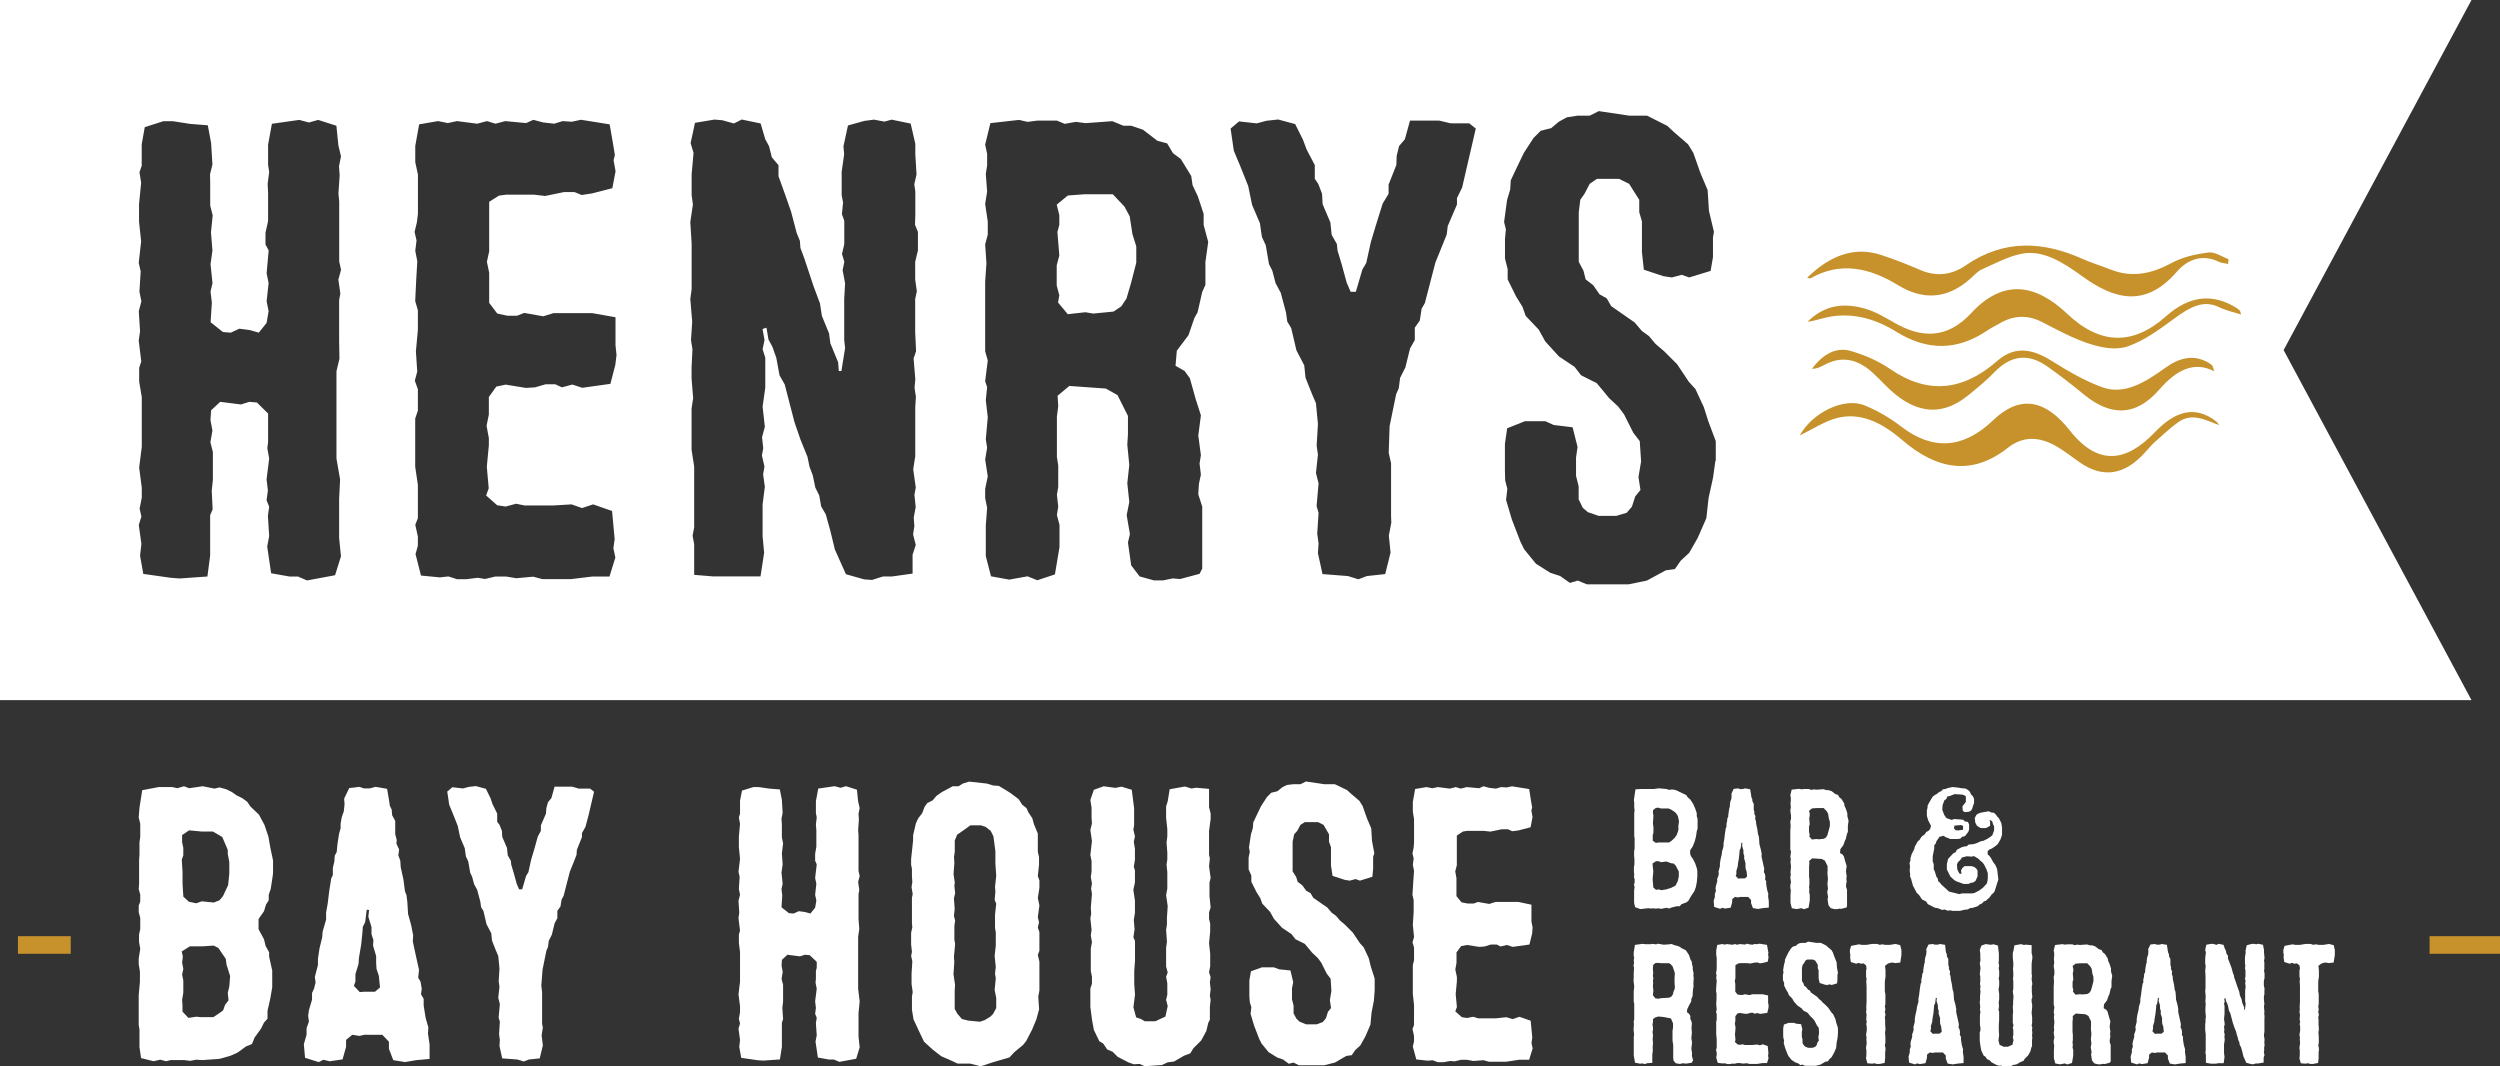 <?xml version="1.0" encoding="utf-8"?>
<!-- Generator: Adobe Illustrator 23.0.3, SVG Export Plug-In . SVG Version: 6.00 Build 0)  -->
<svg version="1.1" id="Layer_1" xmlns="http://www.w3.org/2000/svg" xmlns:xlink="http://www.w3.org/1999/xlink" x="0px" y="0px"
	 viewBox="0 0 393.06 167.64" style="enable-background:new 0 0 393.06 167.64;" xml:space="preserve">
<rect x="0" y="0" width="393.06" height="167.64" fill="#333333" stroke="none"/>
<style type="text/css">
	.st0{fill:#FFFFFF;}
	.st1{fill:#C7922C;}
	.st2{fill-rule:evenodd;clip-rule:evenodd;fill:none;}
	.st3{fill-rule:evenodd;clip-rule:evenodd;fill:#C7922C;}
</style>
<g>
	<g>
		<g>
			<path class="st0" d="M34.52,123.8l1.1,0.31l0.86,0.43l0.68,0.49l0.98,0.49l0.74,0.55l0.49,0.73l1.35,1.29l0.86,1.6l0.62,1.84
				l0.31,1.78l0.42,1.97v2.03l-0.12,0.86l-0.25,1.6l-0.31,0.92v0.86l-0.43,0.67l-0.31,1.04l-0.86,1.23v1.6l0.86,1.6l0.25,1.04
				l0.55,0.98v0.68l0.49,2.21v2.64l-0.31,1.78l-0.43,1.91v1.23l-0.55,0.61l-0.49,0.99l-0.98,1.35l-0.43,1.04l-0.92,0.37l-1.35,0.98
				l-1.1,0.49l-1.72,0.49l-2.7,0.19l-0.98-0.06l-0.93,0.18l-0.98-0.12h-2.09l-0.73,0.18l-0.92-0.24l-1.04,0.24l-1.97-0.49
				l-0.25-1.72v-2.76l-0.12-0.73v-4.66l0.19-2.15v-1.59l-0.19-1.17v-0.86l0.24-1.54l-0.19-1.1v-1.11l0.19-0.92v-1.72l-0.24-0.92
				v-1.04l0.24-0.62v-1.1l-0.24-0.86l0.06-0.86v-3.75l0.06-0.8v-1.97l0.12-0.8v-2.09l-0.24-0.99l0.12-1.53l0.43-2.76l2.58-0.49h2.15
				l0.8,0.18l1.04-0.31l0.8,0.31l2.15-0.31l1.84,0.37L34.52,123.8z M34.52,141.54l0.55-0.67l0.8-1.72l0.18-1.78v-1.84l-0.24-1.29
				v-0.62l-0.86-2.02l-1.47-0.86h-1.72l-2.03-0.19l-1.1,0.74v1.1l0.19,0.92v1.17l-0.24,0.67l0.12,1.96v1.84l0.13,2.03l0.86,0.79
				l1.17,0.25l0.86-0.31l1.9,0.19L34.52,141.54z M34.4,159.35l0.68-0.49l0.3-0.86l0.55-0.73l-0.12-1.17l0.24-0.98l0.13-1.66
				l-0.56-1.78l-0.12-0.92l-1.17-1.72l-0.73-0.37l-1.84,0.12h-1.91l-1.28,0.8l0.18,0.8l-0.12,0.92l0.19,1.05l-0.19,0.86l0.19,0.92
				v1.96l-0.19,1.11l0.06,0.8v1.04l0.93,0.99l1.23-0.19l0.73,0.07h1.96L34.4,159.35z"/>
			<path class="st0" d="M61.17,125.83l0.12,0.86l0.3,0.61l0.06,0.86l0.49,0.92v2.09l0.24,0.91l-0.06,0.55l0.43,0.92l-0.12,0.93
				l0.31,0.86l0.06,0.98l0.43,1.97l0.24,1.84l0.24,0.61l0.13,1.05l0.12,1.91l0.49,1.78l0.31,1.6l-0.06,0.92l0.18,0.86l0.43,1.97
				l0.37,1.66l-0.13,1.23l0.37,0.62l0.19,1.11l-0.12,0.86l0.42,0.73v1.04l0.31,1.97l0.43,1.47l-0.06,0.98l0.25,1.72v2.27l-2.09,0.19
				l-1.78,0.3l-1.84-0.3l-0.68-1.78v-1.11l-1.04-1.1H57.3l-0.8,0.18l-1.11-0.18l-0.98,0.8v1.1l-0.55,1.97l-2.03,0.3l-0.98-0.24
				l-0.74,0.37l-2.15-0.68l-0.19-2.14l0.43-1.47v-1.04l0.37-1.05l-0.12-0.92l0.12-0.86l0.49-1.66v-1.04l0.31-0.68l0.25-0.98
				l-0.12-0.86l0.49-1.9v-0.98l0.24-1.6l0.43-1.78l0.06-0.86l0.55-1.9v-1.11l0.25-1.41l0.25-2.03l0.31-1.96l0.25-0.49v-1.11
				l0.24-1.04l0.06-0.92l0.31-0.56l0.12-1.29l0.25-1.59l0.24-0.86v-0.73l0.19-1.05l0.31-0.86l0.12-1.11l-0.06-0.92l0.8-1.65
				l1.59-0.19l0.68,0.24h0.98l0.86-0.24l1.84,0.31L61.17,125.83z M59.63,154.13l-0.06-0.68l-0.37-1.11l-0.06-0.92v-1.1l-0.49-1.66
				l0.06-0.86l-0.3-0.92v-1.11l-0.5-1.65l0.12-1.04l-0.37-0.06l-0.25,1.97l-0.37,0.73l-0.06,0.92l-0.19,1.84l-0.36,2.15l-0.06,0.92
				l-0.49,1.6v1.17l-0.24,0.68l0.92,0.98l0.74-0.06h1.66l0.79-0.68L59.63,154.13z"/>
			<path class="st0" d="M77.13,125.52l0.31,0.92l0.73,1.47v1.29l0.37,0.49l0.37,0.92l0.06,0.98l0.74,1.72l0.12,1.17l0.49,0.86
				l0.06,0.61l0.37,1.23l0.49,1.78l0.37,0.86h0.49l0.61-2.09l0.37-0.61l0.43-1.96l0.55-1.84l0.49-1.78l0.49-0.92v-0.86l0.8-1.84
				l0.06-0.86l0.25-0.92l0.55-0.68l0.49-1.78h2.77l1.04,0.31h1.78l0.62,0.49l-0.86,3.68L92.05,130l-0.55,0.98v0.62l-0.8,2.02
				l-0.06,0.8l-0.43,1.1l-0.62,1.54l-0.98,3.81l-0.31,0.55l-0.18,1.1l-0.49,0.68v1.17l-0.43,0.79l-0.43,1.78l-0.49,0.98l-0.12,0.98
				l-0.25,0.55l-0.61,3.01l-0.19,2.52l0.12,0.98v5.03l0.12,0.55l-0.19,1.23l0.19,1.6l-0.49,2.03l-1.72,0.18l-0.8,0.31l-0.98-0.31
				l-2.4-0.18l-0.43-1.97l0.06-0.92l-0.12-0.92l0.12-1.97l-0.19-0.61l0.19-2.15l-0.25-0.99l0.19-1.72l-0.12-0.86l0.12-2.03
				l-0.19-1.96l-0.37-0.86l-0.61-1.54l-0.12-1.17l-0.74-1.41l-0.49-2.09l-0.37-0.61l-0.12-0.86l-0.49-1.84l-0.49-0.92l-0.31-1.16
				l-0.3-0.62l-0.31-1.78l-0.37-0.8l-0.18-1.29l-0.73-1.72l-0.37-1.78l-0.73-1.84l-0.61-1.47l-0.31-2.09l0.8-0.68l1.66,0.19
				l0.92-0.24l1.11-0.13l1.59,0.43L77.13,125.52z"/>
			<path class="st0" d="M122.93,125.77l0.12,2.03l-0.18,0.92l0.06,0.92v2.03l0.19,0.92l-0.19,1.59l0.12,1.72l-0.18,1.29l0.18,1.78
				l-0.18,0.8l0.12,1.04l-0.12,1.84l1.17,0.92l0.74,0.06l0.8-0.37l0.98,0.13l0.86,0.24l0.74-0.92l0.19-1.11l-0.19-0.92l0.19-1.72
				l-0.19-0.92l0.25-2.15l-0.25-0.55v-1.11l0.19-1.1v-2.64l-0.07-0.86l0.13-1.11l-0.13-0.67v-1.9l0.37-1.97l2.58-0.37l0.92,0.25
				l0.86-0.25l1.72,0.55l0.19,1.84l0.24,1.04l-0.18,0.92l0.06,0.86l-0.12,1.72l0.06,0.74v5.65l0.18,0.8l-0.24,0.92l0.18,1.29
				l-0.12,0.61v3.87l0.12,1.66l-0.18,1.16v8.23l0.24,1.97l-0.18,1.84v3.68l0.18,1.72l-0.55,1.78l-2.64,0.49l-0.86-0.37h-0.8
				l-1.72-0.31l-0.37-2.51l0.19-0.98l-0.13-1.9l0.13-0.86l-0.25-0.62l0.12-0.92l-0.12-1.05l0.25-1.97l-0.19-0.98l0.06-0.56v-1.23
				l0.13-0.55v-0.92l-1.11-1.04l-0.74-0.07l-0.8,0.25l-1.96-0.25l-0.86,0.8l-0.06,0.92l0.18,0.98l-0.18,1.1l0.24,0.92v2.64
				l-0.12,0.99l0.12,1.78l-0.19,0.55v3.81l-0.31,1.97l-2.64,0.18l-0.86-0.06l-2.58-0.37l-0.31-1.72l0.12-1.1l-0.24-1.78l0.24-0.8
				l-0.18-0.74l0.18-1.04v-0.92l-0.24-1.9l0.24-1.97v-4.66l-0.18-1.47v-1.29l0.18-0.61l-0.24-1.96l0.12-0.86l-0.12-1.9l0.24-0.92
				l-0.18-0.92l0.12-1.9l-0.18-0.8l0.24-2.02l-0.18-1.84v-1.66l0.18-2.02l-0.18-0.99l0.18-0.61v-2.02l0.31-1.6l1.78-0.55h0.86
				l1.65,0.24l1.66,0.13L122.93,125.77z"/>
			<path class="st0" d="M143.57,131.29l0.43-1.84l0.37-0.8l0.62-0.8l0.37-0.98l0.43-0.61l0.86-0.43l0.56-0.68l0.86-0.61l1.72-0.92
				h0.92l0.68-0.43l0.98-0.3l2.76,0.3l1.04,0.31l0.86,0.06l1.72,1.04l1.41,1.05l0.55,0.86l0.68,0.55l0.31,0.68l0.61,0.92l0.25,0.92
				l0.61,1.47v2.88l0.19,0.8v1.23l-0.19,1.78l0.25,0.68v1.17l-0.25,1.6l0.25,1.17l-0.25,1.84l0.19,0.8l-0.19,0.85l0.25,0.68v2.95
				l-0.25,0.67l0.25,1.04v4.55l-0.18,0.92l0.13,2.02l-0.43,1.6l-0.67,1.6l-0.92,1.78l-0.49,0.62l-1.41,1.17l-0.73,0.8l-2.52,0.73
				l-2.02,0.67l-1.66-0.43h-1.96l-0.92-0.43l-1.66-0.73l-1.35-1.05l-1.35-1.23l-0.73-1.53l-0.92-1.97l-0.25-1.53v-2.08l0.12-0.68
				l-0.18-1.29v-1.6l0.12-1.96l-0.19-0.86l0.13-0.61l-0.13-1.17v-1.84l0.19-0.86l-0.06-0.68v-3.99l0.12-0.55l-0.18-1.1l0.12-0.8
				l-0.06-0.98v-1.1l-0.13-0.62v-0.92l0.31-2.89L143.57,131.29z M150.5,159.35l0.73,0.86l0.98,0.25l1.85,0.18l0.73-0.24l0.92-0.56
				l0.43-0.43l0.49-0.92v-1.6l-0.25-1.23l0.18-1.84l-0.12-0.74l0.12-1.04l-0.18-1.72l0.18-1.66v-2.09l-0.12-0.67v-2.09l0.19-1.72
				l-0.25-0.61l0.12-1.29l-0.06-0.73l0.19-1.78l-0.13-1.9v-1.96l-0.31-2.33l-0.43-0.86l-0.79-0.62l-0.74-0.25h-1.66l-0.86,0.62
				l-1.23,0.86l-0.37,0.92v1.78l-0.12,0.8l0.06,0.93l-0.13,1.78l0.19,1.28l-0.06,0.55l0.12,1.17l-0.19,0.79l0.12,1.66l-0.12,1.11
				l0.19,0.73l-0.12,0.86v2.15l0.12,0.67l-0.19,2.03l0.06,0.8l-0.13,1.9l0.25,1.72l-0.06,0.86v2.89L150.5,159.35z"/>
			<path class="st0" d="M178.19,126.14l0.12,0.92v2.7l-0.12,0.68l0.25,1.05l-0.18,0.86l0.18,1.11v1.72l-0.18,1.1l0.18,0.56v1.9
				l-0.25,1.16l0.25,1.72v1.9l-0.18,1.1l0.12,1.48l-0.18,1.28l0.25,0.55v3.13l-0.12,1.6v2.03l0.12,1.71l-0.25,1.97l0.43,1.59
				l0.73,0.24l0.62,0.37h1.65l1.6-0.74l0.36-1.66l-0.25-0.98l0.19-0.8v-1.78l-0.19-1.04l0.25-0.68l-0.25-0.92v-2.94l0.13-0.98
				l-0.13-1.84l0.13-0.86v-1.05l0.12-1.84l-0.25-1.72l0.19-1.04v-2.58l-0.12-1.17l0.12-0.8v-1.11l-0.12-1.6l0.12-0.92v-1.17
				l-0.19-1.78v-1.79l0.25-0.79l0.31-1.9l2.39-0.43l1.04,0.31l0.73-0.12l2.03,0.18v2.89l0.25,0.98v0.86l-0.25,1.9v3.75l0.13,0.55
				l-0.13,1.23l0.25,1.84l-0.18,0.74v2.09l0.18,1.84l-0.25,0.73v1.04l0.18,0.74v1.23l-0.18,1.84l0.18,1.66v1.97l-0.18,0.98
				l0.25,0.74l-0.12,0.8l0.12,1.11l-0.12,0.98l0.12,0.68l-0.12,1.1v2.02l-0.25,0.49l-0.31,1.29l-0.8,1.48l-1.23,1.23l-0.49,0.8
				l-0.98,0.37l-1.59,0.92l-0.98,0.12l-0.92,0.43l-2.7,0.18l-0.8-0.36l-0.92,0.06l-0.86-0.31l-1.66-0.86l-0.8-0.8l-0.86-0.37
				l-0.62-0.92l-0.61-0.37l-0.86-1.78l-0.3-1.66l-0.25-1.96v-2.89l0.25-0.73v-1.11l-0.18-0.92v-3.5l0.18-1.04l-0.18-1.04l0.12-0.86
				l-0.19-1.84l0.13-0.67l-0.06-0.99l0.18-2.15l-0.13-0.86l0.13-0.79l-0.18-1.04l0.12-0.86v-1.66l-0.19-0.92l0.25-2.21l-0.25-1.72
				l0.25-1.04l-0.06-0.86v-1.6l-0.19-1.23l0.55-1.6l1.54-0.55l1.84,0.25l0.98-0.19l1.6,0.49L178.19,126.14z"/>
			<path class="st0" d="M209.26,136.08v-2.89l-0.31-0.86v-1.16l-0.86-1.48l-0.86-0.43h-2.09l-0.68,0.43l-0.49,0.92l-0.49,0.55
				l-0.25,1.16V137l0.55,0.86l0.25,0.79l0.73,0.55l0.62,0.86l0.67,0.37l0.43,0.73l2.21,1.53l0.67,0.8l0.68,0.49l0.62,0.73l0.8,0.68
				l1.23,1.23l1.11,1.66l0.61,0.67l0.8,1.72l0.31,1.28l0.61,1.91v1.84l-0.12,1.6l-0.37,1.91l-0.18,1.9l-0.79,1.84l-0.8,1.42
				l-0.8,0.73l-0.55,0.8l-0.86,0.12l-1.78,1.04l-1.72,0.43h-3.93l-0.86-0.43l-0.73,0.19l-0.93-0.68l-0.92-0.31l-1.35-0.85l-1.1-1.35
				l-0.37-0.74l-0.8-2.08l-0.55-1.84l0.12-1.04l-0.24-0.8l-0.07-0.92v-2.52l0.25-1.41l1.72-0.62h1.9l0.81,0.31l1.78,0.18l0.43,1.84
				l-0.19,0.98v1.72l0.25,0.98v1.23l0.43,0.8l0.49,0.49l1.04,0.43h1.66l0.99-0.37l0.49-0.61l0.3-0.98l0.49-0.61l-0.18-1.23
				l0.24-1.48l-0.13-1.9l-0.61-0.8l-0.86-1.72l-0.55-0.74l-0.86-0.8l-1.17-1.41l-1.47-0.73l-0.62-0.8l-1.47-0.98l-1.29-1.42
				l-0.61-1.1l-1.23-1.29l-0.31-0.86l-0.61-0.98l-0.8-1.6v-0.98l-0.43-0.98v-1.84l0.19-0.92l-0.13-0.67l0.31-2.08l0.3-0.99
				l0.06-0.86l0.49-1.04l0.74-1.54l0.92-1.42l0.68-0.68l0.98-0.24l0.74-0.62l0.73-0.36l0.98-0.12h1.16l0.86-0.43l2.89,0.43h1.66
				l1.91,0.92l0.68,0.61l1.29,1.11l0.49,0.8l0.67,1.9l0.68,1.59l0.12,1.97l0.37,1.96l-0.19,0.55v1.85l-0.12,1.29l-1.96,0.61
				l-0.68-0.25l-0.92,0.25l-0.8-0.13l-1.9-0.62L209.26,136.08z"/>
			<path class="st0" d="M240.7,125.83l0.19,1.11l-0.12,0.49l0.18,1.04l-0.31,1.6l-1.9,0.49l-0.98,0.13l-0.67-0.31h-0.98l-1.78,0.37
				l-1.05-0.12h-2.64l-0.67,0.12l-0.92,0.62v4.66l-0.25,0.98l0.19,1.05v2.83l0.8,0.98l0.98,0.19h0.92l0.68-0.25l1.78,0.31l0.98-0.31
				h3.62l2.03,0.43v2.64l0.18,0.92l-0.06,0.92l-0.43,1.78l-2.64,0.37l-0.92-0.3l-0.98,0.24l-0.61-0.31h-0.92l-0.98,0.31l-0.86,0.06
				l-1.91-0.3l-0.92,0.18l-0.73,0.98v1.66l-0.19,1.04l0.25,1.17v0.68l-0.19,2.02l0.19,2.03l-0.25,0.68l1.04,0.92l0.8,0.12l0.98-0.19
				l0.8,0.25h2.7l1.72-0.18l0.98,0.3l1.05-0.37l1.78,0.62l0.25,2.64l-0.12,0.86l0.18,0.86l-0.55,1.78h-1.6l-2.02,0.31h-2.7
				l-0.86-0.24l-1.6,0.12l-0.98-0.18h-0.98l-0.98,0.24l-0.67-0.06l-1.05,0.19h-0.92l-0.8-0.3l-0.8,0.06l-1.78-0.19l-0.55-2.03
				l0.19-0.8v-0.86l-0.24-1.1l0.24-0.62V158l-0.19-1.72v-4.55l0.19-0.74v-2.02l-0.24-0.8l0.24-0.86l-0.19-1.9l0.13-2.03v-1.84
				l-0.19-0.86l0.12-1.9l0.13-1.84l-0.19-0.98l0.13-0.98l-0.19-0.8l0.19-0.92l0.06-0.8v-3.68l-0.19-1.17v-1.53l0.36-2.03l1.79-0.3
				l0.92,0.18l0.86-0.18l1.9,0.24l0.91-0.24l0.8,0.24l0.92-0.24l1.97,0.18l0.67-0.31l0.92,0.25l1.05,0.12l0.8-0.24l0.86,0.06
				l0.86-0.18l2.7,0.43L240.7,125.83z"/>
		</g>
		<g>
			<g>
				<g>
					<path class="st0" d="M0,0v110.08h388.58l-29.54-55.04L388.58,0H0z M53.51,46.15l-0.19,1.03v6.46l0.05,2.77l-0.47,1.95v13.74
						l0.57,3.28l-0.15,3.07v6.15l0.29,2.87l-0.93,2.97l-4.41,0.82l-1.44-0.62H45.5l-2.87-0.51l-0.62-4.2l0.31-1.64l-0.2-3.18
						l0.2-1.44l-0.41-1.02l0.21-1.54l-0.21-1.74l0.41-3.28l-0.29-1.64l0.12-0.92v-2.05v-0.92v-1.54l-1.76-1.74l-1.19-0.1l-1.31,0.41
						l-3.27-0.41l-1.43,1.33l-0.1,1.54l0.31,1.64l-0.32,1.84l0.39,1.54v4.41l-0.18,1.64l0.14,2.97L33.04,81v6.36l-0.43,3.28
						l-4.37,0.31l-1.42-0.11l-4.29-0.61l-0.51-2.87l0.21-1.85l-0.41-2.97l0.41-1.33l-0.28-1.23l0.34-1.74v-1.54l-0.41-3.18
						l0.41-3.28v-7.79l-0.41-2.46v-2.15l0.33-1.02l-0.4-3.28l0.21-1.44l-0.2-3.18l0.41-1.54l-0.31-1.54l0.2-3.18l-0.31-1.33
						l0.38-3.38l-0.33-3.08V32.1l0.33-3.38l-0.26-1.64l0.35-1.02v-3.38l0.48-2.69l2.94-0.94h1.44l2.77,0.43l2.76,0.22l0.52,2.77
						l0.21,3.39l-0.38,1.54l0.03,1.54v3.38l0.39,1.54l-0.27,2.66l0.23,2.87l-0.3,2.15l0.31,2.97l-0.31,1.33l0.21,1.74l-0.2,3.08
						l1.94,1.54l1.24,0.1l1.33-0.62l1.64,0.21l1.43,0.41l1.23-1.54l0.31-1.85l-0.31-1.54l0.31-2.87l-0.31-1.54l0.32-3.59l-0.5-0.93
						v-1.84l0.41-1.85v-4.41l-0.07-1.44l0.24-1.85l-0.17-1.13v-3.18l0.6-3.28l4.3-0.61l1.53,0.41l1.44-0.41l2.87,0.92l0.31,3.08
						l0.41,1.74l-0.31,1.54l0.1,1.43l-0.19,2.87l0.12,1.23v9.43l0.29,1.33l-0.42,1.54L53.51,46.15z M96.74,57.38l-0.77,2.97
						l-4.43,0.62l-1.55-0.51l-1.65,0.44l-1.03-0.48h-1.54l-1.65,0.48l-1.43,0.09l-3.18-0.52l-1.48,0.31l-1.17,1.64v2.77l-0.36,1.74
						l0.36,1.95v1.13l-0.32,3.38l0.3,3.38l-0.41,1.13l1.74,1.54l1.33,0.2l1.64-0.44l1.33,0.27H87l2.87-0.17l1.64,0.58l1.74-0.58
						l2.98,1.04l0.41,4.42l-0.2,1.44l0.31,1.45l-0.92,2.99h-2.66l-3.39,0.41h-4.51l-1.44-0.38l-2.66,0.24l-1.64-0.27h-1.64
						l-1.64,0.39l-1.13-0.19l-1.74,0.22h-1.54l-1.34-0.43l-1.33,0.15l-2.98-0.29l-0.86-3.37l0.37-1.32v-1.44l-0.41-1.85l0.41-1.03
						v-5.23l-0.42-2.87v-7.58l0.42-1.23v-3.38l-0.48-1.33l0.38-1.44l-0.21-3.18l0.31-3.38v-3.08l-0.42-1.44l0.15-3.18l0.18-3.08
						l-0.32-1.64l0.2-1.64l-0.31-1.33l0.37-1.54l0.16-1.33v-6.15l-0.42-1.95v-2.56l0.61-3.39l2.97-0.51l1.54,0.31l1.44-0.31
						l3.18,0.41l1.54-0.41l1.33,0.41l1.54-0.41l3.28,0.31l1.13-0.51l1.54,0.41l1.74,0.2l1.33-0.41l1.44,0.1l1.44-0.31l4.51,0.72
						l0.52,2.98l0.3,1.84l-0.2,0.82l0.31,1.74l-0.51,2.66l-3.18,0.82l-1.64,0.25l-1.13-0.46h-1.64l-2.97,0.61l-1.74-0.2h-4.41
						l-1.12,0.15l-1.53,0.97v7.79l-0.36,1.64l0.36,1.74v4.72l1.27,1.68l1.58,0.34h1.54l1.12-0.44l2.98,0.53l1.64-0.5h6.05l3.68,0.65
						v4.41l0.16,1.53L96.74,57.38z M144.3,39.44l-0.41,1.74v2.77l0.26,1.84l-0.26,1.23v2.16v1.33v1.74l0.14,2.97l-0.39,1.13
						l0.27,3.28l-0.12,1.33l0.21,1.44l-0.1,1.64v7.69l-0.32,2.05l0.4,2.87l-0.21,1.13l0.2,1.95l-0.31,1.64l0.1,1.33l-0.2,1.33
						l0.42,1.64l-0.5,1.54v2.97l-3.2,0.45h-1.44l-1.74,0.55l-1.23-0.09l-2.87-0.81l-1.74-3.89l-0.72-2.97l-0.71-2.56l-0.72-1.23
						l-0.31-1.74l-0.61-1.23l-0.41-1.95l-0.51-1.34l-0.31-1.53l-1.12-2.77l-0.92-2.67l-0.72-2.77l-0.82-3.18l-0.82-1.44l-0.51-2.77
						l-0.62-1.74l-0.61-1.13l-0.31-1.85l-0.62,0.2l0.31,1.74l-0.3,1.44l0.42,1.33v4.72l-0.42,2.97l0.35,3.18l-0.44,1.64l0.19,1.74
						l-0.21,1.13l0.4,1.74l-0.21,1.23l0.27,1.95l-0.35,2.77v5.03l0.24,2.58l-0.57,3.71h-3.18h-1.43h-2.87l-2.95-0.24v-4.82
						l-0.25-1.33l0.25-1.33v-9.54l-0.41-2.66v-3.69v-1.03v-1.74l0.25-1.64l-0.25-3.08v-1.74l0.14-2.87l-0.23-1.44l0.19-2.87
						l-0.3-3.59l0.21-1.54v-7.18l-0.21-3.38l0.41-2.77l-0.2-1.44v-3.28l0.3-3.39l-0.46-1.54l0.69-3.18l3.06-0.51l1.22,0.1l1.84,0.51
						l1.23-0.62l2.97,0.62l0.72,2.46l0.61,1.13l0.43,1.74l1.05,1.23v1.74l1,2.77l0.97,2.77l0.89,3.38l0.5,1.23l0.09,1.13l0.61,1.64
						l1.43,4.31l1.03,2.77l0.3,1.95l1.13,2.77l0.2,1.54l1.23,3l0.1,1.36h0.41l0.58-3.61l-0.14-1.26v-6.46l0.14-2.46l-0.39-2.05
						l0.27-1.33l-0.37-1.23l0.36-1.54v-3.69l-0.37-1.03l0.18-1.84l-0.22-1.13v-3.69l0.39-2.77l-0.11-1.23l0.71-3.28l2.56-0.72
						l1.54-0.2l1.64,0.31l1.13-0.31l2.99,0.62l0.73,3.18v1.64l0.19,3.18l-0.35,1.54l0.16,1.13v3.69l-0.05,1.54l0.46,1.13V39.44z
						 M189.52,41.2v3.59l-0.51,1.13l-0.72,3.18l-0.51,0.92l-0.92,2.67l-1.84,2.46l-0.2,2.36l1.43,0.82l0.82,1.13l0.92,3.28
						l0.82,2.56l-0.41,3.18l0.41,3.08l-0.21,1.33l0.21,1.74l-0.31,1.44l-0.1,1.64l0.62,1.95v9.74l-0.42,0.82l-3.07,0.82l-1.13-0.1
						l-1.54,0.31h-1.43l-2.25-0.62l-1.33-1.74l-0.51-3.59l0.31-1.33l-0.51-2.98l0.41-2.05l-0.31-2.97l0.31-2.87l-0.31-3.18l0.1-1.64
						V65.4l-1.64-3.28l-1.84-1.03l-5.74-0.41l-1.84,1.54l0.1,1.64l-0.21,1.64v6.35l0.21,1.34v3.38l-0.21,1.23l0.21,1.85l-0.21,1.33
						l0.41,1.54V86l-0.72,4.31l-2.77,0.92l-1.54-0.62l-2.87,0.52l-2.87-0.52l-0.82-3.18v-4.82l0.21-2.77l-0.31-1.54v-1.44l0.41-1.95
						l-0.41-2.67l0.31-1.84l-0.21-1.33l0.31-3.49l-0.31-2.66l0.21-2.05l-0.31-0.92l0.41-3.28l-0.41-1.44V44.27l0.2-2.87l-0.2-2.97
						l0.41-1.54v-2.05l-0.41-2.77l0.31-1.95l-0.21-2.77l0.21-1.33v-1.85l-0.31-1.43l0.82-3.38l4.51-0.51l1.33,0.31l1.54-0.2h3.08
						l1.23,0.51l1.75-0.31l1.53,0.2l4.2-0.31l1.75,0.72h1.23l1.84,0.62l2.26,1.74l1.54,0.41l0.92,1.54l1.23,0.92l1.64,2.67
						l0.21,1.44l0.82,1.74l0.92,2.77v1.74l0.72,2.67L189.52,41.2z M230.59,26.42l-0.71,3.08l-0.81,1.64v1.02l-1.45,3.38l-0.16,1.33
						l-0.74,1.84l-1.04,2.56l-1.65,6.36l-0.52,0.92l-0.28,1.84l-0.79,1.13v1.95l-0.75,1.33l-0.73,2.97l-0.83,1.64l-0.21,1.64
						l-0.41,0.92l-1.03,5.02l-0.14,4.2l0.37,1.64v8.41l0.04,0.92l-0.39,2.05l0.27,2.67l-0.84,3.38l-2.88,0.31l-1.34,0.51l-1.64-0.51
						l-4-0.31l-0.72-3.28l0.1-1.54l-0.21-1.54l0.21-3.28l-0.31-1.03l0.31-3.59l-0.41-1.64l0.31-2.87l-0.2-1.43l0.2-3.39l-0.31-3.28
						l-0.62-1.44l-1.02-2.56l-0.2-1.95l-1.23-2.36l-0.82-3.49l-0.62-1.03l-0.2-1.44l-0.82-3.07l-0.82-1.54l-0.51-1.95l-0.52-1.02
						l-0.51-2.97l-0.61-1.33l-0.31-2.15l-1.23-2.87l-0.61-2.97l-1.23-3.08l-1.03-2.46l-0.51-3.49l1.33-1.13l2.77,0.31l1.54-0.41
						l1.84-0.2l2.67,0.72l1.23,2.46l0.57,1.53l1.29,2.46v2.15l0.55,0.82l0.59,1.54l0.09,1.64l1.22,2.87l0.2,1.95l0.82,1.44l0.1,1.02
						l0.62,2.05l0.82,2.99l0.62,1.45h0.82l1.03-3.5l0.61-1.04l0.72-3.28l0.93-3.08l0.93-2.97l0.93-1.54v-1.44l1.22-3.08l0.05-1.44
						l0.38-1.54l0.91-1.07l0.81-2.93h4.61l1.75,0.42H231l1.03,0.82L230.59,26.42z M269.7,72.45l-0.37,2.66l-0.7,3.18l-0.35,3.18
						l-1.35,3.08l-1.34,2.36l-1.33,1.23l-0.93,1.33l-1.43,0.2l-2.97,1.61l-2.87,0.59h-6.56l-1.44-0.59l-1.23,0.37l-1.54-1.09
						l-1.54-0.5l-2.26-1.43l-1.84-2.25l-0.61-1.23l-1.34-3.48l-0.91-3.07l0.2-1.74l-0.34-1.33l-0.04-1.54v-4.2l0.35-2.45l2.81-1.12
						h3.18l1.33,0.6l2.97,0.36l0.78,3.1l-0.24,1.66v2.87l0.41,1.64v2.05l0.65,1.33l0.79,0.69l1.71,0.59h2.77l1.64-0.49l0.82-0.96
						l0.52-1.61l0.82-1.01l-0.31-2.04l0.41-2.46l-0.21-3.18l-1.02-1.33l-1.44-2.87l-0.92-1.23l-1.43-1.33l-1.95-2.36l-2.46-1.23
						l-1.03-1.33l-2.46-1.64l-2.15-2.36l-1.02-1.85l-2.05-2.16l-0.51-1.43l-1.01-1.64l-1.32-2.67v-1.64l-0.42-1.64v-3.07l0.14-1.54
						l-0.28-1.13l0.47-3.48l0.49-1.64l0.09-1.44l0.82-1.74l1.23-2.56l1.53-2.36l1.13-1.13l1.64-0.41l1.23-1.03l1.23-0.67l1.64-0.26
						h1.95l1.44-0.72l4.82,0.72h2.77l3.17,1.59l1.13,1.05l2.15,1.86l0.82,1.34l1.12,3.18l1.13,2.67l0.21,3.28l0.78,3.28l-0.15,0.92
						v3.07l-0.37,2.16l-3.36,1.03l-1.17-0.41l-1.56,0.41l-1.34-0.2l-3.07-1.02l-0.3-2.77v-4.82l-0.42-1.44v-1.95l-1.59-2.52
						l-1.59-0.78h-3.48l-1.13,0.78l-0.82,1.57l-0.66,0.94l-0.24,1.96v7.79l0.75,1.43l0.33,1.33l1.19,0.92l1,1.44l1.12,0.62
						l0.71,1.23l3.69,2.57l1.13,1.33l1.13,0.82l1.03,1.23l1.33,1.13l2.05,2.05l1.85,2.77l1.03,1.13l1.33,2.87l0.68,2.15l1.19,3.18
						V72.45z"/>
				</g>
				<polygon class="st0" points="177.62,34.02 176.8,32.49 174.96,30.54 170.55,30.54 167.88,30.74 166.14,32.18 166.55,33.82 
					166.55,35.36 166.25,36.48 166.55,40.17 166.14,41.71 166.14,44.89 166.55,46.43 166.35,47.56 167.88,49.4 170.65,49.09 
					171.88,49.3 175.06,48.99 176.29,48.17 177.11,46.94 177.83,44.48 178.65,41.3 178.65,38.74 178.04,36.79 				"/>
			</g>
		</g>
		<g>
			<path class="st0" d="M262.37,124.18l0.53-0.05l0.41,0.05l0.32,0.11l1.5,0.73l0.24,0.37l0.35,0.27l0.48,0.72l0.33,0.75l0.24,0.73
				v0.45l0.13,0.43v1.53l-0.13,0.42l-0.11,0.78l-0.21,0.83l-0.32,0.78l-0.4,0.62v0.56l0.16,0.4l0.29,0.4l0.35,0.7l0.27,0.81
				l0.06,0.4v0.83l-0.08,0.89l-0.16,0.81l-0.24,0.64l-0.51,0.75l-0.41,0.73l-0.32,0.26l-0.75,0.27l-0.33,0.35l-0.37-0.03l-0.89,0.21
				l-0.35,0.16l-0.41-0.11l-0.88,0.16l-0.43-0.08l-0.4,0.05l-0.43-0.05l-0.4,0.03l-0.3-0.05l-1.31,0.14l-0.81-0.3l-0.16-0.67v-1.99
				l0.08-0.57l-0.11-0.24l0.11-0.43v-0.51l-0.11-0.33l0.05-0.35l-0.05-0.48v-0.75l0.08-0.41v-0.8l-0.05-0.54v-0.72l0.08-0.43v-1.64
				l-0.06-0.32v-3.68l0.06-0.32l-0.06-0.51v-0.7l-0.05-0.48l0.24-1.66l0.83-0.05h2.04l0.81-0.11l1.23,0.11L262.37,124.18z
				 M262.37,139.71l0.4-0.13l0.65-0.33l0.35-0.67l0.18-0.75v-0.8l-0.49-0.94l-0.32-0.32l-0.41-0.05l-0.72-0.27l-0.86,0.11l-0.4-0.16
				h-0.38l-0.56,0.37l0.13,1.26l-0.11,1.18l0.11,1.32l0.43,0.38l0.38-0.08l0.48,0.13l0.75-0.13L262.37,139.71z M262.8,132.2
				l0.49-0.46l0.29-0.4l0.24-0.61l0.08-0.38l-0.03-0.38l0.11-0.83l-0.16-0.8l-0.24-0.4l-0.22-0.24l-0.59-0.4l-0.43-0.19h-1.21
				l-0.4-0.13l-0.4,0.05l-0.43,0.35l-0.02,0.4l0.08,0.46l-0.08,1.18l0.08,0.67v0.83l-0.11,0.37v0.88l0.48,0.35l0.43-0.06h1.66
				L262.8,132.2z"/>
			<path class="st0" d="M275.31,124.95l0.05,0.38l0.13,0.27l0.03,0.38l0.21,0.4v0.91l0.11,0.4l-0.03,0.24l0.19,0.4l-0.05,0.4
				l0.13,0.38l0.03,0.42l0.19,0.86l0.11,0.81l0.11,0.27l0.05,0.46l0.06,0.84l0.21,0.77l0.14,0.7l-0.03,0.4l0.08,0.37l0.19,0.86
				l0.16,0.72l-0.06,0.54l0.16,0.26l0.08,0.48l-0.05,0.38l0.18,0.32v0.46l0.14,0.86l0.19,0.64l-0.03,0.42l0.11,0.75v0.99l-0.91,0.08
				l-0.78,0.14l-0.81-0.14l-0.29-0.78v-0.48l-0.46-0.49h-1.24l-0.35,0.08l-0.49-0.08l-0.43,0.35v0.48l-0.24,0.86l-0.89,0.13
				l-0.43-0.11l-0.33,0.16l-0.94-0.3l-0.08-0.94l0.19-0.65v-0.46l0.16-0.46l-0.05-0.4l0.05-0.37l0.21-0.73v-0.45l0.14-0.3l0.11-0.43
				l-0.05-0.37l0.22-0.83v-0.43l0.11-0.7l0.19-0.78l0.03-0.38l0.24-0.83v-0.48l0.11-0.62l0.11-0.89l0.13-0.86l0.11-0.22v-0.48
				l0.11-0.46l0.03-0.4l0.13-0.24l0.05-0.56l0.11-0.7l0.11-0.38v-0.32l0.08-0.46l0.14-0.37l0.05-0.48l-0.02-0.4l0.35-0.73l0.7-0.08
				l0.29,0.11h0.43l0.37-0.11l0.8,0.14L275.31,124.95z M274.64,137.33l-0.03-0.29l-0.16-0.48l-0.02-0.4v-0.48l-0.21-0.72l0.02-0.38
				l-0.13-0.4v-0.48l-0.21-0.73l0.05-0.45l-0.16-0.03l-0.11,0.86l-0.16,0.32l-0.03,0.4l-0.08,0.8l-0.16,0.94l-0.03,0.4l-0.22,0.7
				v0.51l-0.11,0.29l0.4,0.43l0.32-0.03h0.72l0.35-0.3L274.64,137.33z"/>
			<path class="st0" d="M287.17,124.23h0.32l0.49,0.16l0.58,0.46l0.4,0.11l0.24,0.41l0.32,0.24l0.43,0.7l0.05,0.38l0.21,0.46
				l0.24,0.73v0.45l0.19,0.7l-0.11,0.83v0.94l-0.14,0.29l-0.19,0.83l-0.13,0.24l-0.24,0.7l-0.48,0.64l-0.05,0.62l0.37,0.21
				l0.22,0.29l0.24,0.86l0.21,0.67l-0.11,0.83l0.11,0.81l-0.05,0.35l0.05,0.46l-0.08,0.37l-0.02,0.43l0.16,0.51v2.55l-0.1,0.22
				l-0.81,0.21l-0.29-0.03l-0.41,0.08h-0.37l-0.59-0.16l-0.35-0.46l-0.14-0.94l0.08-0.35l-0.13-0.77l0.11-0.54l-0.08-0.78l0.08-0.75
				l-0.08-0.83l0.02-0.43v-0.75l-0.42-0.86l-0.49-0.27l-1.5-0.1l-0.48,0.4l0.03,0.43l-0.05,0.43v1.66l0.05,0.35v0.89l-0.05,0.32
				l0.05,0.49l-0.05,0.35l0.11,0.4v0.92l-0.19,1.12l-0.73,0.24l-0.4-0.16l-0.75,0.14l-0.75-0.14l-0.21-0.83v-1.26l0.05-0.73
				l-0.08-0.4v-0.38l0.11-0.51l-0.11-0.69l0.08-0.48l-0.05-0.35l0.08-0.91l-0.08-0.7l0.05-0.54l-0.08-0.24l0.11-0.86l-0.11-0.37
				v-2.87l0.05-0.75l-0.05-0.77l0.11-0.41v-0.54l-0.11-0.73l0.08-0.51l-0.05-0.72l0.05-0.35v-0.48l-0.08-0.37l0.21-0.89l1.18-0.13
				l0.35,0.08l0.4-0.05h0.8l0.32,0.14l0.45-0.08l0.4,0.05l1.1-0.08L287.17,124.23z M287.09,131.67l0.21-0.33l0.18-0.64l0.22-0.83
				v-0.67l-0.16-0.51l-0.11-0.73l-0.21-0.4l-0.49-0.51h-1.15l-0.7,0.05l-0.46,0.38l0.11,0.43v0.4l-0.08,0.3l0.08,0.97l-0.11,0.4
				v0.83l0.11,0.4l-0.06,0.3l0.4,0.48l0.73-0.08l0.32,0.05l0.83-0.08L287.09,131.67z"/>
			<path class="st0" d="M308.29,123.91l0.78,0.08l0.38,0.24l0.27,0.27l0.19,0.43l0.27,0.24l0.19,0.43v0.7l-0.16,0.35l-0.11,0.43
				l-0.22,0.4l-0.37,0.16l-0.62,0.05l-0.3-0.24l-0.05-0.67l0.54-0.7v-0.86l-0.22-0.18l-0.35-0.11l-1.18-0.08l-0.78,0.3l-0.38,0.08
				l-0.18,0.41l-0.27,0.16l-0.3,0.78l-0.05,0.73l0.3,0.8l0.35,0.51l0.83,0.29l0.4-0.14l1.4,0.11l0.29,0.27l0.46,0.08l0.19,0.38v0.8
				l-0.11,0.35l-0.54,0.7l-0.46,0.11l-0.27,0.29l-0.46,0.05h-1.1l-0.83-0.32l-0.21-0.19l-0.67,0.16l-0.48,0.69l-0.11,0.35l-0.24,0.3
				v0.51l-0.24,1.21v0.81l0.16,0.43v0.83l0.16,0.3l0.27,0.89l0.18,0.19l0.11,0.51l0.27,0.21l0.21,0.29l1.21,1.1l1.61,0.4l0.4-0.11
				h1.61l0.4-0.08l0.7-0.37l0.62-0.46l0.59-0.64l0.11-0.38l0.05-0.43v-0.83l-0.24-0.67l-0.38-0.75l-0.24-0.29l-0.35-0.27l-0.21-0.24
				l-0.75-0.46l-0.35,0.08l-0.81-0.05l-0.72,0.19l-0.29,0.4l-0.35,0.33l-0.16,0.37l0.05,0.75l0.32,0.67l0.35,0.06l-0.08-0.54
				l0.19-0.35l0.35-0.33H310l0.43,0.14l0.33,0.29l0.16,0.27v0.89l-0.3,0.7l-0.37,0.27l-0.35,0.05l-0.43,0.19h-0.75l-1.16-0.43
				l-0.32-0.19l-0.59-0.54l-0.56-1.13v-0.81l0.19-0.83l0.83-0.89l0.35-0.16l0.21-0.4l0.7-0.37l0.4-0.13l0.46-0.05l0.29-0.27
				l0.75-0.06l0.46-0.14l0.75-0.33l0.35-0.05l0.73-0.37l0.67-0.48l0.29-0.78v-0.64l-0.18-0.38l-0.13-0.46l-0.43-0.19l0.11,0.22v0.72
				l-0.64,0.35h-0.81l-0.32-0.16l-0.32-0.24l-0.24-0.46l-0.08-0.72l0.27-0.51l0.26-0.18l0.46-0.16l1.21-0.21l0.4,0.19l0.43,0.05
				l0.32,0.32l0.18,0.27l0.27,0.27l0.38,0.76l0.11,0.72v1.15l-0.27,0.75l-0.4,0.67l-0.33,0.3l-0.59,0.4l-0.38,0.16l-0.29,0.24v0.54
				l0.24,0.19l0.24,0.32l0.42,0.75l0.3,0.38l0.29,0.67l0.19,1.62l-0.59,1.87l-0.22,0.29l-0.24,0.19l-0.32,0.46l-0.59,0.54
				l-0.32,0.11l-0.3,0.32l-0.37,0.16l-0.3,0.27l-0.73,0.24l-0.46,0.06l-0.4,0.21l-0.4,0.03l-0.81,0.19h-1.13l-0.37-0.08l-0.43,0.05
				l-0.48-0.19l-0.35,0.08l-0.73-0.29l-0.43-0.06l-1.13-0.57l-0.24-0.4l-0.67-0.35l-0.51-0.75l-0.29-0.24l-0.62-1.16l-0.3-1.1
				l-0.16-0.35l0.03-0.32l-0.08-0.54l0.05-0.78l-0.08-0.46l0.16-0.4l-0.03-0.3l0.21-0.72l0.41-0.78l0.08-0.38l0.46-0.83l0.29-0.24
				l0.24-0.4l0.24-0.24l0.29-0.19l0.3-0.43l0.29-0.13l0.3-0.3l0.14-0.51l-0.44-0.86l-0.21-0.72v-0.86l0.11-0.43v-0.29l0.22-0.46
				l0.59-0.99l0.4-0.29l0.19-0.08l0.43-0.35l0.32-0.13l0.27-0.3l0.4-0.05l0.43-0.16l0.67-0.14l0.83,0.08L308.29,123.91z
				 M307.51,130.54l0.4,0.02l0.73-0.11v-0.59l-0.3-0.14l-1.05,0.08l-0.08,0.46L307.51,130.54z"/>
			<path class="st0" d="M262.82,148.42l0.46,0.19l0.37,0.08l0.43,0.16l0.27,0.21l0.7,0.35l0.48,0.7l0.29,0.83l0.16,0.24l0.05,0.43
				l0.13,0.51l-0.03,0.27l0.14,0.59l-0.03,0.37l0.05,0.46l-0.05,0.83l0.03,0.35l-0.11,0.78l-0.05,0.86l-0.19,0.43l-0.03,0.43
				l-0.24,0.4l-0.37,0.75l-0.06,0.49l0.32,0.24l0.22,0.35v0.49l0.19,0.4l0.05,0.29l-0.05,0.7l0.05,0.81l-0.08,0.83l0.11,0.69
				l-0.11,0.94l0.11,0.72l-0.02,0.41l0.18,0.72l-0.21,0.37l-0.89,0.14l-0.51-0.06l-0.46,0.11l-0.64-0.11l-0.35-0.4l-0.06-0.4v-2.01
				l-0.11-0.78v-1.53l0.08-0.46v-0.7l-0.33-0.77l-1.15-0.22l-0.81-0.08l-0.48,0.13l-0.38,0.27v0.46l-0.08,0.4l0.08,0.48v0.35
				l-0.08,0.35l0.08,0.45l-0.05,0.75l0.05,0.46l-0.05,0.81l0.02,0.43l-0.05,0.42l-0.03,0.24v1.29l-0.8,0.05l-0.38,0.14l-0.38-0.11
				l-0.35,0.05l-0.81-0.16l-0.19-1.15v-2.93l0.05-0.3l-0.08-0.8l0.05-0.86l-0.03-0.43l0.08-0.35v-2.44l-0.08-0.35v-1.61l0.08-0.78
				l-0.11-0.91l0.03-0.4v-0.75l0.05-0.89l-0.08-0.27l0.08-0.54l-0.05-0.41l0.08-0.29l-0.08-0.35v-0.51l0.19-1.2l1.15-0.16l0.54,0.05
				h0.77l0.38-0.05l0.48,0.08l0.29-0.11l0.89,0.16l0.78-0.05L262.82,148.42z M262.74,156.73l0.27-0.37l0.11-0.46l0.19-0.46
				l0.02-0.32l-0.05-0.51v-0.86l0.05-0.75l-0.14-0.43l-0.21-0.62l-0.32-0.37l-0.24-0.14h-1.29l-0.32-0.05h-0.51l-0.38,0.32
				l-0.05,0.49l0.05,0.81l-0.05,0.43l0.08,0.35l-0.08,0.46l0.05,0.24l-0.05,0.49l0.08,0.81l-0.08,0.67l0.4,0.51l0.48,0.05l0.37-0.08
				l1.26-0.08L262.74,156.73z"/>
			<path class="st0" d="M277.96,149.36l0.08,0.48l-0.06,0.21l0.08,0.45l-0.13,0.7l-0.83,0.21l-0.43,0.05l-0.29-0.13h-0.43
				l-0.78,0.16l-0.46-0.06h-1.16l-0.29,0.06l-0.41,0.26v2.04l-0.1,0.43l0.08,0.46v1.24l0.35,0.43l0.43,0.08h0.4l0.3-0.11l0.78,0.13
				l0.43-0.13h1.59l0.88,0.19v1.15l0.08,0.41l-0.02,0.4l-0.19,0.78l-1.15,0.16l-0.4-0.14l-0.43,0.11l-0.27-0.14h-0.4l-0.43,0.14
				l-0.38,0.02l-0.83-0.14l-0.4,0.08l-0.33,0.43v0.73l-0.08,0.45l0.1,0.51v0.29l-0.08,0.89l0.08,0.89l-0.1,0.29l0.45,0.4l0.35,0.05
				l0.43-0.08l0.35,0.11h1.18l0.75-0.08l0.43,0.13l0.45-0.16l0.78,0.27l0.11,1.15l-0.06,0.38l0.08,0.37l-0.24,0.78h-0.7l-0.88,0.14
				h-1.18l-0.37-0.11l-0.7,0.05l-0.43-0.08h-0.43l-0.43,0.11l-0.29-0.03l-0.46,0.08h-0.4l-0.35-0.13l-0.35,0.03l-0.78-0.09
				l-0.24-0.88l0.08-0.35v-0.37l-0.11-0.48l0.11-0.27v-1.37l-0.08-0.75v-1.99l0.08-0.32v-0.89l-0.11-0.35l0.11-0.37l-0.08-0.83
				l0.05-0.89v-0.8l-0.08-0.38l0.05-0.83l0.06-0.81l-0.08-0.43l0.05-0.43L269.8,153l0.08-0.41l0.03-0.35v-1.61l-0.08-0.51v-0.67
				l0.16-0.88l0.78-0.14l0.4,0.08l0.37-0.08l0.83,0.11l0.4-0.11l0.35,0.11l0.4-0.11l0.85,0.08l0.3-0.14l0.4,0.11l0.46,0.05
				l0.35-0.11l0.37,0.03l0.38-0.08l1.18,0.19L277.96,149.36z"/>
			<path class="st0" d="M285.93,153.84v-1.26l-0.13-0.38v-0.51l-0.38-0.64l-0.37-0.19h-0.91l-0.3,0.19l-0.21,0.4l-0.21,0.24
				l-0.11,0.51v2.04l0.24,0.38l0.11,0.35l0.32,0.24l0.27,0.37l0.3,0.16l0.19,0.32l0.97,0.67l0.29,0.35l0.3,0.22l0.27,0.32l0.35,0.3
				l0.54,0.54l0.49,0.72l0.27,0.29l0.35,0.75l0.13,0.57l0.27,0.83v0.8l-0.05,0.7l-0.16,0.83l-0.08,0.83l-0.35,0.8l-0.35,0.62
				l-0.35,0.32l-0.24,0.35l-0.38,0.05l-0.78,0.46l-0.75,0.19h-1.72l-0.37-0.19l-0.32,0.08l-0.4-0.3l-0.41-0.13l-0.58-0.38
				l-0.48-0.59l-0.16-0.32l-0.35-0.91l-0.24-0.81l0.05-0.46l-0.11-0.35l-0.03-0.4v-1.1l0.11-0.62l0.75-0.27h0.83l0.35,0.13
				l0.78,0.08l0.19,0.8l-0.08,0.43v0.75l0.11,0.43v0.54l0.19,0.35l0.22,0.22l0.46,0.19h0.72l0.42-0.16l0.22-0.27l0.13-0.43
				l0.21-0.27l-0.08-0.54l0.11-0.64l-0.05-0.83l-0.27-0.35l-0.38-0.75l-0.24-0.32l-0.38-0.35l-0.51-0.62l-0.64-0.32l-0.27-0.35
				l-0.64-0.43l-0.56-0.62l-0.27-0.48l-0.54-0.56l-0.13-0.38l-0.27-0.42l-0.34-0.7v-0.43l-0.19-0.43v-0.81l0.09-0.4l-0.06-0.3
				l0.14-0.91l0.13-0.43l0.03-0.37l0.21-0.46l0.33-0.68l0.4-0.61l0.3-0.29l0.43-0.11l0.32-0.27l0.32-0.16l0.43-0.05h0.51l0.38-0.19
				l1.26,0.19h0.73l0.83,0.4l0.29,0.27l0.57,0.48l0.21,0.35l0.3,0.84l0.29,0.7l0.06,0.86l0.16,0.86l-0.09,0.24v0.81l-0.05,0.56
				l-0.86,0.26l-0.3-0.11l-0.4,0.11l-0.35-0.05l-0.83-0.27L285.93,153.84z"/>
			<path class="st0" d="M298.95,149.38v0.78l-0.18,1.18l-0.81,0.08l-0.38-0.08l-0.32,0.02l-0.43,0.14l-0.46,0.35l0.08,0.73v0.94
				l-0.11,0.81v1.5l0.09,0.51v1.53l-0.09,0.35l0.09,0.43l-0.09,0.49l0.11,0.37l-0.11,0.45l0.05,0.38v0.72l0.06,0.8l-0.08,0.46
				l0.06,0.73v0.88l-0.09,0.46l0.09,0.29l0.02,0.37l-0.06,0.38v0.96l-0.08,0.73l-0.81,0.16h-0.46l-0.27-0.11l-0.45,0.06l-0.73-0.06
				l-0.21-0.8l0.06-0.37v-0.91l-0.06-0.29l0.11-0.81l-0.05-0.56l0.03-0.32l-0.08-0.4l0.11-0.72v-0.56l-0.08-0.4l0.08-0.38
				l-0.08-0.35l0.05-0.78l-0.08-0.48l0.06-0.3l-0.03-0.4l0.05-0.78v-2.5l-0.05-0.81l0.05-0.32l-0.08-0.43v-0.89l0.08-0.37
				l-0.08-0.46l-0.4-0.32l-0.38,0.06l-0.43-0.14l-0.33,0.14l-0.86-0.27l-0.11-0.78l0.05-0.32l-0.08-0.29v-0.51l0.19-0.64l1.23-0.24
				l0.43,0.08h0.78l0.83-0.14h0.83l0.4,0.14l0.38-0.08l0.49,0.08h0.77l0.83-0.14l0.75,0.19L298.95,149.38z"/>
			<path class="st0" d="M305.9,149.36l0.05,0.37l0.13,0.27l0.02,0.38l0.22,0.4v0.91l0.11,0.41l-0.02,0.24l0.19,0.4l-0.05,0.4
				l0.13,0.38l0.03,0.43l0.18,0.86l0.11,0.81l0.11,0.27l0.05,0.46l0.06,0.83l0.22,0.78l0.13,0.7l-0.02,0.4l0.08,0.38l0.19,0.86
				l0.16,0.72l-0.05,0.54l0.16,0.27l0.08,0.48l-0.05,0.38l0.19,0.32v0.46l0.14,0.86l0.19,0.64l-0.03,0.43l0.11,0.75v0.99l-0.91,0.08
				l-0.78,0.13l-0.81-0.13l-0.29-0.78v-0.48l-0.46-0.49h-1.24l-0.35,0.08l-0.48-0.08l-0.43,0.35v0.48l-0.24,0.86l-0.89,0.14
				l-0.43-0.11l-0.33,0.16l-0.93-0.29l-0.08-0.94l0.19-0.65V165l0.16-0.46l-0.05-0.4l0.05-0.38l0.22-0.72v-0.46l0.13-0.29l0.11-0.43
				l-0.05-0.37l0.22-0.84v-0.43l0.11-0.7l0.19-0.78l0.03-0.38l0.24-0.83v-0.48l0.11-0.62l0.11-0.89l0.13-0.86l0.11-0.22V154
				l0.11-0.45l0.03-0.41l0.14-0.24l0.05-0.56l0.11-0.7l0.11-0.37v-0.32l0.08-0.46l0.13-0.38l0.05-0.48l-0.03-0.41l0.35-0.72
				l0.7-0.08l0.29,0.11h0.43l0.38-0.11l0.81,0.13L305.9,149.36z M305.23,161.72l-0.03-0.29l-0.16-0.48l-0.02-0.4v-0.48l-0.22-0.72
				l0.02-0.38l-0.13-0.4v-0.48l-0.22-0.73l0.05-0.46l-0.16-0.02l-0.11,0.86l-0.16,0.32l-0.03,0.4l-0.07,0.81l-0.16,0.94l-0.03,0.4
				l-0.21,0.7v0.51l-0.11,0.3l0.41,0.43l0.32-0.03h0.73l0.35-0.3L305.23,161.72z"/>
			<path class="st0" d="M314.22,149.49l0.05,0.4v1.18l-0.05,0.3l0.1,0.46l-0.08,0.38l0.08,0.48v0.75l-0.08,0.49l0.08,0.24v0.84
				l-0.1,0.51l0.1,0.75v0.83l-0.08,0.49l0.05,0.64l-0.08,0.57l0.1,0.24v1.37l-0.05,0.7v0.88l0.05,0.75l-0.1,0.86l0.18,0.7l0.33,0.11
				l0.27,0.16h0.72l0.7-0.32l0.16-0.72l-0.11-0.43l0.08-0.35v-0.77l-0.08-0.46l0.11-0.3l-0.11-0.4v-1.29l0.05-0.43l-0.05-0.81
				l0.05-0.37v-0.46l0.06-0.81l-0.11-0.75l0.08-0.46v-1.12l-0.05-0.51l0.05-0.35v-0.48l-0.05-0.7l0.05-0.4v-0.51l-0.08-0.78v-0.78
				l0.11-0.35l0.14-0.83l1.04-0.19l0.46,0.13l0.32-0.05l0.89,0.08v1.26l0.11,0.43v0.38l-0.11,0.83v1.64l0.06,0.24l-0.06,0.54
				l0.11,0.8l-0.08,0.33v0.91l0.08,0.81l-0.11,0.32v0.46l0.08,0.32v0.54l-0.08,0.81l0.08,0.73v0.86l-0.08,0.43l0.11,0.32l-0.05,0.35
				l0.05,0.48l-0.05,0.43l0.05,0.3l-0.05,0.49v0.88l-0.11,0.22l-0.14,0.57l-0.35,0.64l-0.53,0.53l-0.22,0.35l-0.43,0.16l-0.7,0.4
				l-0.43,0.06l-0.4,0.19l-1.18,0.08l-0.35-0.16l-0.4,0.02l-0.37-0.13l-0.73-0.38l-0.35-0.35l-0.37-0.16l-0.27-0.4l-0.27-0.16
				l-0.37-0.78l-0.14-0.73l-0.11-0.86v-1.26l0.11-0.32v-0.48l-0.08-0.4v-1.53l0.08-0.46l-0.08-0.46l0.05-0.37l-0.08-0.8l0.06-0.3
				l-0.02-0.43l0.08-0.94l-0.06-0.38l0.06-0.35l-0.08-0.46l0.05-0.38v-0.72l-0.08-0.4l0.11-0.97l-0.11-0.75l0.11-0.46l-0.03-0.37
				v-0.7l-0.08-0.54l0.25-0.7l0.67-0.24l0.81,0.11l0.43-0.08l0.7,0.21L314.22,149.49z"/>
			<path class="st0" d="M328.61,148.63h0.32l0.48,0.16l0.59,0.46l0.4,0.11l0.24,0.4l0.32,0.24l0.43,0.7l0.06,0.37l0.21,0.46
				l0.24,0.73v0.46l0.19,0.7l-0.11,0.83v0.94l-0.14,0.29l-0.19,0.84l-0.13,0.24l-0.24,0.7l-0.48,0.64l-0.05,0.62l0.38,0.22l0.22,0.3
				l0.24,0.86l0.21,0.67l-0.11,0.83l0.11,0.8l-0.05,0.35l0.05,0.45l-0.08,0.37l-0.03,0.43l0.16,0.51v2.55l-0.11,0.21l-0.81,0.22
				l-0.29-0.03l-0.41,0.08h-0.38l-0.59-0.16l-0.35-0.45l-0.14-0.94l0.08-0.35l-0.14-0.78l0.11-0.54l-0.08-0.77l0.08-0.76l-0.08-0.83
				l0.02-0.43v-0.75l-0.42-0.86l-0.48-0.26l-1.5-0.11l-0.48,0.4l0.02,0.43l-0.05,0.43v1.67l0.05,0.35v0.89l-0.05,0.33l0.05,0.48
				l-0.05,0.35l0.11,0.4v0.91l-0.19,1.13l-0.73,0.24l-0.4-0.16l-0.75,0.14l-0.75-0.14l-0.22-0.83v-1.26l0.05-0.72l-0.08-0.4v-0.37
				l0.11-0.51l-0.11-0.7l0.08-0.48l-0.05-0.35l0.08-0.91l-0.08-0.7l0.05-0.53l-0.08-0.24l0.11-0.86l-0.11-0.37v-2.87l0.05-0.75
				l-0.05-0.78l0.11-0.4v-0.54l-0.11-0.73l0.08-0.51l-0.05-0.72l0.05-0.35v-0.48l-0.08-0.38l0.21-0.88l1.18-0.14l0.35,0.08l0.4-0.05
				h0.8l0.32,0.13l0.46-0.08l0.4,0.05l1.1-0.08L328.61,148.63z M328.53,156.06l0.21-0.32l0.19-0.64l0.21-0.83v-0.67l-0.16-0.51
				l-0.11-0.73l-0.21-0.4l-0.49-0.51h-1.15l-0.7,0.06l-0.46,0.37l0.11,0.43v0.4l-0.08,0.3l0.08,0.96l-0.11,0.41v0.83l0.11,0.4
				l-0.05,0.3l0.4,0.48l0.72-0.08l0.32,0.05l0.83-0.08L328.53,156.06z"/>
			<path class="st0" d="M340.81,149.36l0.06,0.37L341,150l0.03,0.38l0.21,0.4v0.91l0.11,0.41l-0.03,0.24l0.19,0.4l-0.05,0.4
				l0.14,0.38l0.02,0.43l0.19,0.86l0.11,0.81l0.11,0.27l0.05,0.46l0.05,0.83l0.22,0.78l0.13,0.7l-0.02,0.4l0.08,0.38l0.19,0.86
				l0.16,0.72l-0.05,0.54l0.16,0.27l0.08,0.48l-0.05,0.38l0.19,0.32v0.46l0.14,0.86l0.19,0.64l-0.02,0.43l0.11,0.75v0.99l-0.91,0.08
				l-0.78,0.13l-0.8-0.13l-0.3-0.78v-0.48l-0.46-0.49h-1.24l-0.35,0.08l-0.48-0.08l-0.43,0.35v0.48l-0.24,0.86l-0.89,0.14
				l-0.43-0.11l-0.32,0.16l-0.94-0.29l-0.08-0.94l0.19-0.65V165l0.16-0.46l-0.06-0.4l0.06-0.38l0.21-0.72v-0.46l0.13-0.29l0.11-0.43
				l-0.06-0.37l0.21-0.84v-0.43l0.11-0.7l0.19-0.78l0.03-0.38l0.24-0.83v-0.48l0.11-0.62l0.11-0.89l0.14-0.86l0.11-0.22V154
				l0.11-0.45l0.02-0.41l0.14-0.24l0.05-0.56l0.11-0.7l0.11-0.37v-0.32l0.08-0.46l0.13-0.38l0.05-0.48l-0.03-0.41l0.35-0.72
				l0.7-0.08l0.29,0.11h0.43l0.37-0.11l0.8,0.13L340.81,149.36z M340.15,161.72l-0.03-0.29l-0.16-0.48l-0.03-0.4v-0.48l-0.22-0.72
				l0.03-0.38l-0.13-0.4v-0.48l-0.22-0.73l0.05-0.46l-0.16-0.02l-0.11,0.86l-0.16,0.32l-0.02,0.4l-0.08,0.81l-0.16,0.94l-0.03,0.4
				l-0.21,0.7v0.51l-0.11,0.3l0.4,0.43l0.32-0.03h0.73l0.35-0.3L340.15,161.72z"/>
			<path class="st0" d="M349.81,149.19l0.16,0.29l0.08,0.46l0.24,0.32v0.46l0.29,0.72l0.27,0.73l0.24,0.88l0.14,0.32l0.03,0.3
				l0.16,0.43l0.38,1.12l0.27,0.73l0.08,0.51l0.3,0.72l0.06,0.4l0.32,0.8l0.02,0.38h0.11l0.11-0.97l-0.08-0.35v-1.69l0.08-0.64
				l-0.08-0.54l0.08-0.35l-0.11-0.32l0.08-0.4v-0.96l-0.08-0.27l0.06-0.49l-0.06-0.29v-0.97l0.11-0.72l-0.02-0.32l0.19-0.86
				l0.67-0.19l0.4-0.05l0.43,0.08l0.3-0.08l0.75,0.16l0.17,0.83v0.43l0.08,0.83l-0.08,0.4l0.05,0.3v0.97l-0.05,0.4l0.08,0.3v0.77
				l-0.11,0.46v0.72l0.11,0.48l-0.02,0.32v0.56l-0.08,0.35v0.46l0.08,0.78l-0.08,0.29l0.08,0.86l-0.03,0.35l0.05,0.38l-0.02,0.43
				v2.01l-0.08,0.54l0.11,0.75l-0.05,0.3l0.05,0.51l-0.08,0.43l0.02,0.35l-0.06,0.35l0.11,0.43l-0.14,0.4v0.78l-0.83,0.14h-0.38
				l-0.45,0.13l-0.32-0.03l-0.75-0.21l-0.46-1.02l-0.18-0.77l-0.19-0.67l-0.19-0.32l-0.08-0.46l-0.16-0.32l-0.11-0.51l-0.13-0.35
				l-0.08-0.4l-0.29-0.73l-0.24-0.7l-0.19-0.72l-0.22-0.84l-0.21-0.38l-0.13-0.72l-0.16-0.46l-0.16-0.29l-0.08-0.48L349.7,157
				l0.08,0.46l-0.11,0.37l0.08,0.35v1.24l-0.08,0.78l0.11,0.83l-0.11,0.43l0.06,0.46l-0.06,0.29l0.11,0.46l-0.05,0.32l0.05,0.51
				l-0.11,0.72v1.31l0.08,0.67l-0.14,0.96h-0.83l-0.38,0.08h-0.75l-0.83-0.14v-1.26l-0.08-0.35l0.05-0.35v-2.5l-0.08-0.7V161
				l0.05-0.27v-0.45l0.06-0.43l-0.08-0.81v-0.45l0.05-0.75l-0.05-0.37l0.05-0.75l-0.08-0.94l0.05-0.41v-1.88l-0.05-0.89l0.08-0.72
				l-0.08-0.37v-0.86l0.11-0.89l-0.11-0.4l0.18-0.83l0.8-0.14l0.32,0.03l0.49,0.13l0.32-0.16l0.77,0.16L349.81,149.19z"/>
			<path class="st0" d="M367.09,149.38v0.78l-0.19,1.18l-0.8,0.08l-0.38-0.08l-0.32,0.02l-0.43,0.14l-0.46,0.35l0.08,0.73v0.94
				l-0.11,0.81v1.5l0.08,0.51v1.53l-0.08,0.35l0.08,0.43l-0.08,0.49l0.11,0.37l-0.11,0.45l0.05,0.38v0.72l0.06,0.8l-0.08,0.46
				l0.06,0.73v0.88l-0.08,0.46l0.08,0.29l0.03,0.37l-0.06,0.38v0.96l-0.08,0.73l-0.81,0.16h-0.45l-0.27-0.11l-0.46,0.06l-0.73-0.06
				l-0.22-0.8l0.06-0.37v-0.91l-0.06-0.29l0.11-0.81l-0.05-0.56l0.03-0.32l-0.08-0.4l0.11-0.72v-0.56l-0.08-0.4l0.08-0.38
				l-0.08-0.35l0.05-0.78l-0.08-0.48l0.06-0.3l-0.03-0.4l0.05-0.78v-2.5l-0.05-0.81l0.05-0.32l-0.08-0.43v-0.89l0.08-0.37
				l-0.08-0.46l-0.4-0.32l-0.38,0.06l-0.43-0.14l-0.32,0.14l-0.86-0.27l-0.11-0.78l0.05-0.32l-0.08-0.29v-0.51l0.19-0.64l1.24-0.24
				l0.43,0.08h0.78l0.83-0.14h0.83l0.4,0.14l0.38-0.08l0.48,0.08h0.78l0.83-0.14l0.75,0.19L367.09,149.38z"/>
		</g>
		<rect x="2.82" y="147.19" class="st1" width="8.3" height="2.77"/>
		<rect x="381.99" y="147.19" class="st1" width="11.07" height="2.77"/>
	</g>
	<path class="st2" d="M352.35,50.29c-0.12-0.39-0.13-0.54-0.18-0.58c-0.17-0.17-0.34-0.33-0.52-0.44
		c-3.82-2.38-7.47-1.95-11.14,1.31c-5.16,4.58-10.32,4.51-15.52-0.41c-4.93-4.67-10.03-5.55-15.06-0.13
		c-3.86,4.17-7.89,3.94-12.04,1.58c-1.54-0.88-3.11-1.81-4.7-2.25c-3.1-0.86-6.18-0.74-9.03,2.07c1.28-0.15,2.53-0.65,3.79-0.84
		c3.49-0.53,6.89,0.36,10.18,2.41c4.79,2.98,9.56,3.03,14.33-0.22c0.6-0.41,1.24-0.7,1.85-1.06c2.23-1.33,4.45-1.41,6.72-0.25
		c2.5,1.28,5,2.65,7.55,3.45c1.95,0.61,4.05,1.02,5.96,0.37c2.52-0.86,4.96-2.65,7.34-4.4c2.27-1.66,4.49-3,6.98-1.76
		C349.98,49.67,351.12,49.89,352.35,50.29z"/>
	<g>
		<path class="st3" d="M348.91,66.85c-2.2-0.84-4.33-2.04-6.53-0.41c-1.2,0.88-2.35,1.95-3.51,2.98c-0.52,0.47-1.02,1.03-1.51,1.59
			c-3.31,3.77-6.8,4.22-10.44,1.64c-0.97-0.69-1.92-1.41-2.9-2.05c-2.78-1.82-5.6-2.36-8.37-0.17c-5.66,4.45-11.18,3.4-16.58-1.25
			c-3.24-2.79-6.61-4.38-10.2-3.47c-2.02,0.51-3.98,1.83-5.9,2.75c1.93-3.54,6.91-6.05,10.17-4.73c1.95,0.79,3.9,1.9,5.74,3.31
			c4.95,3.82,9.79,3.54,14.48-0.96c4.29-4.11,8.27-3.22,12.08,1.62c4.43,5.61,8.87,4.95,13.34,0.27c3.08-3.23,6.27-4.37,9.68-1.7
			C348.62,66.4,348.76,66.66,348.91,66.85z"/>
		<path class="st3" d="M284.14,43.66c3.64-3.56,7.46-4.9,11.5-3.61c2.12,0.68,4.21,1.51,6.3,2.41c2.43,1.04,4.84,0.83,7.11-0.73
			c6.09-4.19,12.22-3.78,18.41-1.01c1.45,0.65,2.93,1.08,4.39,1.66c3.2,1.28,6.29,0.74,9.43-0.96c1.9-1.03,3.93-1.46,5.92-1.72
			c1.04-0.14,2.12,0.66,3.18,1.05c-0.02,0.25-0.04,0.5-0.06,0.75c-0.51-0.12-1.03-0.13-1.52-0.36c-2.34-1.13-4.68-0.57-6.59,1.63
			c-4.97,5.71-9.89,4.27-14.91,0.61c-3.04-2.2-6.14-4.14-9.46-3.48c-2.1,0.41-4.16,1.53-6.23,2.45c-0.62,0.27-1.2,0.89-1.77,1.42
			c-3.7,3.33-7.56,3.42-11.38,1.09c-4.56-2.79-9.1-3.76-13.77-1.12C284.52,43.83,284.32,43.69,284.14,43.66z"/>
		<path class="st3" d="M352.35,49.45c-1.23-0.4-2.37-0.62-3.47-1.16c-2.5-1.24-4.71,0.1-6.98,1.76c-2.39,1.75-4.83,3.54-7.34,4.4
			c-1.91,0.65-4.01,0.24-5.96-0.37c-2.56-0.8-5.06-2.18-7.55-3.45c-2.27-1.16-4.5-1.08-6.72,0.25c-0.62,0.37-1.25,0.65-1.85,1.06
			c-4.76,3.25-9.53,3.21-14.33,0.22c-3.3-2.05-6.7-2.94-10.18-2.41c-1.27,0.19-2.52,0.69-3.79,0.84c2.85-2.82,5.93-2.93,9.03-2.07
			c1.59,0.44,3.16,1.38,4.7,2.26c4.15,2.36,8.18,2.59,12.04-1.58c5.03-5.43,10.13-4.54,15.06,0.13c5.2,4.92,10.36,5,15.52,0.41
			c3.67-3.26,7.32-3.69,11.14-1.31c0.18,0.11,0.35,0.27,0.52,0.44C352.22,48.91,352.23,49.05,352.35,49.45z"/>
		<path class="st3" d="M348.13,58.37c-3.26-1.68-6.04-0.1-8.62,2.86c-3.89,4.46-7.84,4.09-11.9,0.77c-1.88-1.55-3.8-3.03-5.73-4.39
			c-2.81-1.97-5.56-1.92-8.26,0.86c-1.34,1.39-2.77,2.54-4.18,3.69c-4.52,3.67-8.87,2.66-13.07-1.65c-0.56-0.58-1.13-1.13-1.7-1.68
			c-2.53-2.45-5.17-2.95-7.93-1.41c-0.59,0.33-1.21,0.58-1.86,0.57c1.81-2.42,3.9-3.46,6.11-2.81c2.11,0.62,4.23,1.5,6.22,2.86
			c5.75,3.95,11.31,3.52,16.81-1.3c2.83-2.48,5.64-1.82,8.52-0.02c2.63,1.64,5.3,3.21,8.03,4.18c3.46,1.23,6.71-0.8,9.87-3.07
			c2.24-1.62,4.51-2.17,6.86-0.76c0.18,0.11,0.37,0.24,0.53,0.43C347.9,57.59,347.94,57.83,348.13,58.37z"/>
	</g>
</g>
</svg>
